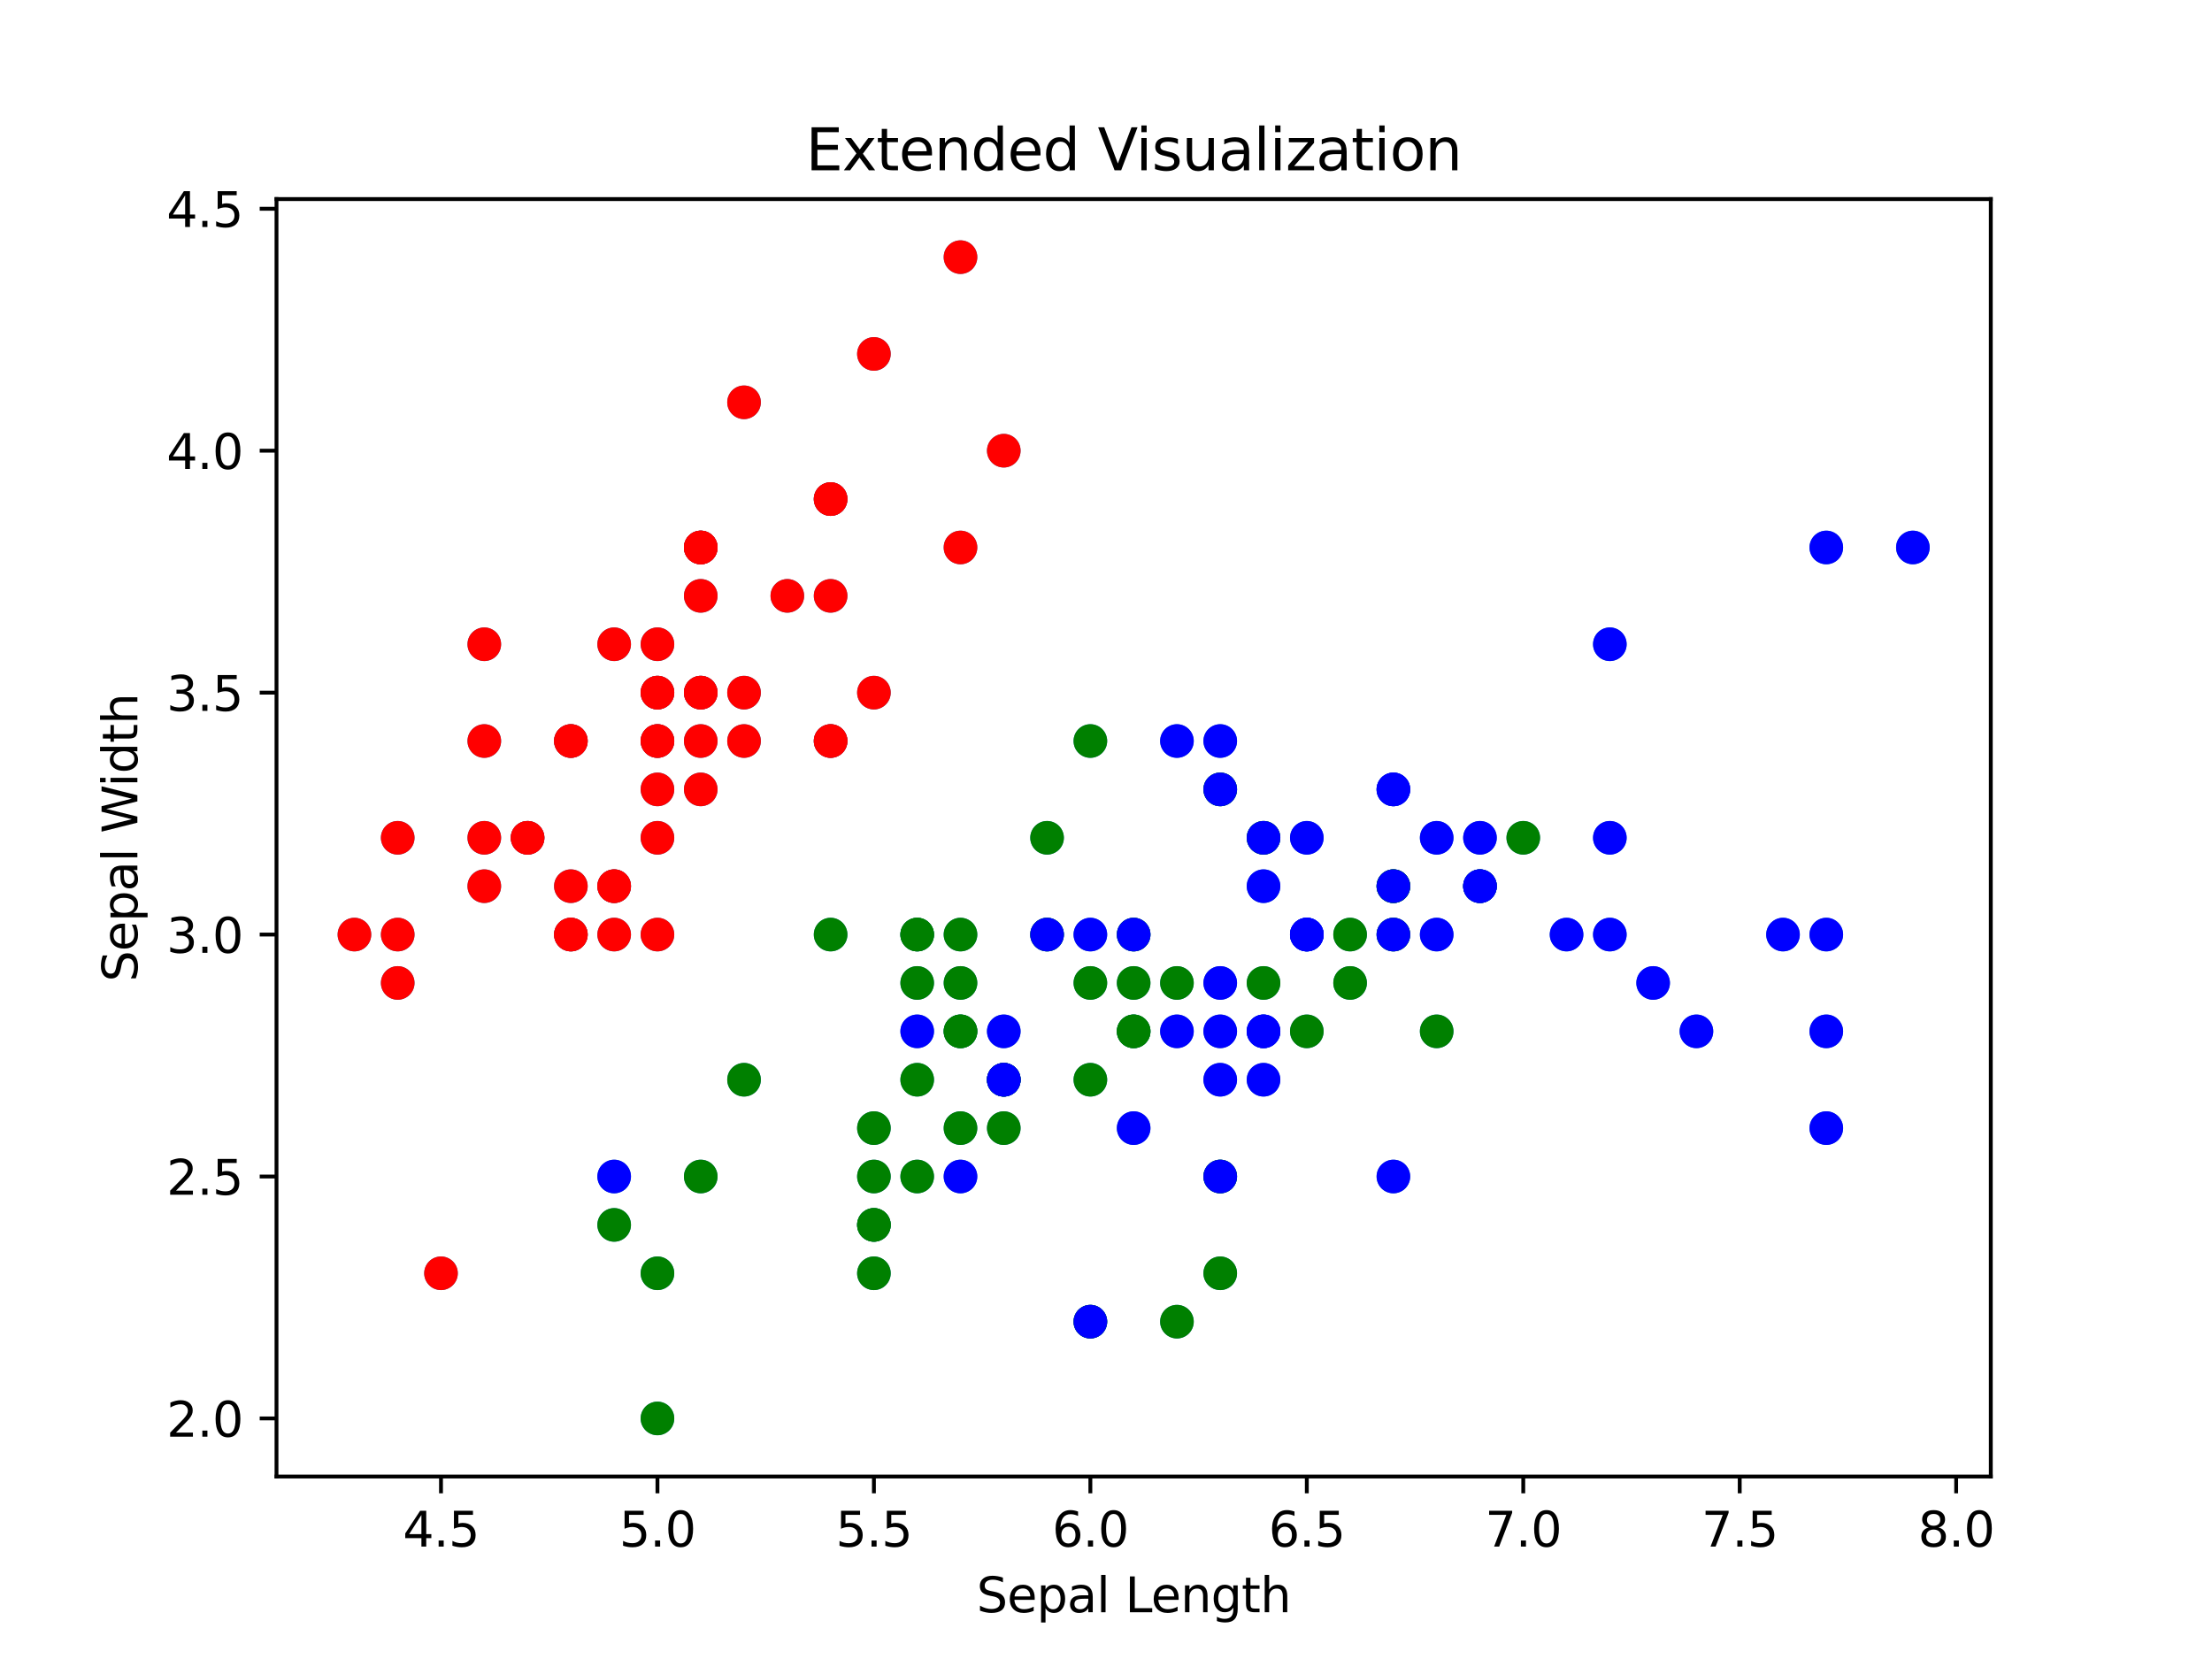 <?xml version="1.0" encoding="utf-8" standalone="no"?>
<!DOCTYPE svg PUBLIC "-//W3C//DTD SVG 1.1//EN"
  "http://www.w3.org/Graphics/SVG/1.1/DTD/svg11.dtd">
<svg xmlns:xlink="http://www.w3.org/1999/xlink" width="460.8pt" height="345.6pt" viewBox="0 0 460.8 345.6" xmlns="http://www.w3.org/2000/svg" version="1.1">
 <defs>
  <style type="text/css">*{stroke-linejoin: round; stroke-linecap: butt}</style>
 </defs>
 <g id="figure_1">
  <g id="patch_1">
   <path d="M 0 345.6 
L 460.8 345.6 
L 460.8 0 
L 0 0 
z
" style="fill: #ffffff"/>
  </g>
  <g id="axes_1">
   <g id="patch_2">
    <path d="M 57.6 307.584 
L 414.72 307.584 
L 414.72 41.472 
L 57.6 41.472 
z
" style="fill: #ffffff"/>
   </g>
   <g id="PathCollection_1">
    <defs>
     <path id="m18ce484e14" d="M 0 3 
C 0.796 3 1.559 2.684 2.121 2.121 
C 2.684 1.559 3 0.796 3 0 
C 3 -0.796 2.684 -1.559 2.121 -2.121 
C 1.559 -2.684 0.796 -3 0 -3 
C -0.796 -3 -1.559 -2.684 -2.121 -2.121 
C -2.684 -1.559 -3 -0.796 -3 0 
C -3 0.796 -2.684 1.559 -2.121 2.121 
C -1.559 2.684 -0.796 3 0 3 
z
" style="stroke: #1f77b4"/>
    </defs>
    <g clip-path="url(#pe2bcae8260)">
     <use xlink:href="#m18ce484e14" x="145.978" y="144.288" style="fill: #1f77b4; stroke: #1f77b4"/>
     <use xlink:href="#m18ce484e14" x="127.942" y="194.688" style="fill: #1f77b4; stroke: #1f77b4"/>
     <use xlink:href="#m18ce484e14" x="109.905" y="174.528" style="fill: #1f77b4; stroke: #1f77b4"/>
     <use xlink:href="#m18ce484e14" x="100.887" y="184.608" style="fill: #1f77b4; stroke: #1f77b4"/>
     <use xlink:href="#m18ce484e14" x="136.96" y="134.208" style="fill: #1f77b4; stroke: #1f77b4"/>
     <use xlink:href="#m18ce484e14" x="173.033" y="103.968" style="fill: #1f77b4; stroke: #1f77b4"/>
     <use xlink:href="#m18ce484e14" x="100.887" y="154.368" style="fill: #1f77b4; stroke: #1f77b4"/>
     <use xlink:href="#m18ce484e14" x="136.96" y="154.368" style="fill: #1f77b4; stroke: #1f77b4"/>
     <use xlink:href="#m18ce484e14" x="82.851" y="204.768" style="fill: #1f77b4; stroke: #1f77b4"/>
     <use xlink:href="#m18ce484e14" x="127.942" y="184.608" style="fill: #1f77b4; stroke: #1f77b4"/>
     <use xlink:href="#m18ce484e14" x="173.033" y="124.128" style="fill: #1f77b4; stroke: #1f77b4"/>
     <use xlink:href="#m18ce484e14" x="118.924" y="154.368" style="fill: #1f77b4; stroke: #1f77b4"/>
     <use xlink:href="#m18ce484e14" x="118.924" y="194.688" style="fill: #1f77b4; stroke: #1f77b4"/>
     <use xlink:href="#m18ce484e14" x="73.833" y="194.688" style="fill: #1f77b4; stroke: #1f77b4"/>
     <use xlink:href="#m18ce484e14" x="209.105" y="93.888" style="fill: #1f77b4; stroke: #1f77b4"/>
     <use xlink:href="#m18ce484e14" x="200.087" y="53.568" style="fill: #1f77b4; stroke: #1f77b4"/>
     <use xlink:href="#m18ce484e14" x="173.033" y="103.968" style="fill: #1f77b4; stroke: #1f77b4"/>
     <use xlink:href="#m18ce484e14" x="145.978" y="144.288" style="fill: #1f77b4; stroke: #1f77b4"/>
     <use xlink:href="#m18ce484e14" x="200.087" y="114.048" style="fill: #1f77b4; stroke: #1f77b4"/>
     <use xlink:href="#m18ce484e14" x="145.978" y="114.048" style="fill: #1f77b4; stroke: #1f77b4"/>
     <use xlink:href="#m18ce484e14" x="173.033" y="154.368" style="fill: #1f77b4; stroke: #1f77b4"/>
     <use xlink:href="#m18ce484e14" x="145.978" y="124.128" style="fill: #1f77b4; stroke: #1f77b4"/>
     <use xlink:href="#m18ce484e14" x="100.887" y="134.208" style="fill: #1f77b4; stroke: #1f77b4"/>
     <use xlink:href="#m18ce484e14" x="145.978" y="164.448" style="fill: #1f77b4; stroke: #1f77b4"/>
     <use xlink:href="#m18ce484e14" x="118.924" y="154.368" style="fill: #1f77b4; stroke: #1f77b4"/>
     <use xlink:href="#m18ce484e14" x="136.96" y="194.688" style="fill: #1f77b4; stroke: #1f77b4"/>
     <use xlink:href="#m18ce484e14" x="136.96" y="154.368" style="fill: #1f77b4; stroke: #1f77b4"/>
     <use xlink:href="#m18ce484e14" x="154.996" y="144.288" style="fill: #1f77b4; stroke: #1f77b4"/>
     <use xlink:href="#m18ce484e14" x="154.996" y="154.368" style="fill: #1f77b4; stroke: #1f77b4"/>
     <use xlink:href="#m18ce484e14" x="109.905" y="174.528" style="fill: #1f77b4; stroke: #1f77b4"/>
     <use xlink:href="#m18ce484e14" x="118.924" y="184.608" style="fill: #1f77b4; stroke: #1f77b4"/>
     <use xlink:href="#m18ce484e14" x="173.033" y="154.368" style="fill: #1f77b4; stroke: #1f77b4"/>
     <use xlink:href="#m18ce484e14" x="154.996" y="83.808" style="fill: #1f77b4; stroke: #1f77b4"/>
     <use xlink:href="#m18ce484e14" x="182.051" y="73.728" style="fill: #1f77b4; stroke: #1f77b4"/>
     <use xlink:href="#m18ce484e14" x="127.942" y="184.608" style="fill: #1f77b4; stroke: #1f77b4"/>
     <use xlink:href="#m18ce484e14" x="136.96" y="174.528" style="fill: #1f77b4; stroke: #1f77b4"/>
     <use xlink:href="#m18ce484e14" x="182.051" y="144.288" style="fill: #1f77b4; stroke: #1f77b4"/>
     <use xlink:href="#m18ce484e14" x="127.942" y="134.208" style="fill: #1f77b4; stroke: #1f77b4"/>
     <use xlink:href="#m18ce484e14" x="82.851" y="194.688" style="fill: #1f77b4; stroke: #1f77b4"/>
     <use xlink:href="#m18ce484e14" x="145.978" y="154.368" style="fill: #1f77b4; stroke: #1f77b4"/>
     <use xlink:href="#m18ce484e14" x="136.96" y="144.288" style="fill: #1f77b4; stroke: #1f77b4"/>
     <use xlink:href="#m18ce484e14" x="91.869" y="265.248" style="fill: #1f77b4; stroke: #1f77b4"/>
     <use xlink:href="#m18ce484e14" x="82.851" y="174.528" style="fill: #1f77b4; stroke: #1f77b4"/>
     <use xlink:href="#m18ce484e14" x="136.96" y="144.288" style="fill: #1f77b4; stroke: #1f77b4"/>
     <use xlink:href="#m18ce484e14" x="145.978" y="114.048" style="fill: #1f77b4; stroke: #1f77b4"/>
     <use xlink:href="#m18ce484e14" x="118.924" y="194.688" style="fill: #1f77b4; stroke: #1f77b4"/>
     <use xlink:href="#m18ce484e14" x="145.978" y="114.048" style="fill: #1f77b4; stroke: #1f77b4"/>
     <use xlink:href="#m18ce484e14" x="100.887" y="174.528" style="fill: #1f77b4; stroke: #1f77b4"/>
     <use xlink:href="#m18ce484e14" x="164.015" y="124.128" style="fill: #1f77b4; stroke: #1f77b4"/>
     <use xlink:href="#m18ce484e14" x="136.96" y="164.448" style="fill: #1f77b4; stroke: #1f77b4"/>
     <use xlink:href="#m18ce484e14" x="317.324" y="174.528" style="fill: #1f77b4; stroke: #1f77b4"/>
     <use xlink:href="#m18ce484e14" x="263.215" y="174.528" style="fill: #1f77b4; stroke: #1f77b4"/>
     <use xlink:href="#m18ce484e14" x="308.305" y="184.608" style="fill: #1f77b4; stroke: #1f77b4"/>
     <use xlink:href="#m18ce484e14" x="182.051" y="265.248" style="fill: #1f77b4; stroke: #1f77b4"/>
     <use xlink:href="#m18ce484e14" x="272.233" y="214.848" style="fill: #1f77b4; stroke: #1f77b4"/>
     <use xlink:href="#m18ce484e14" x="200.087" y="214.848" style="fill: #1f77b4; stroke: #1f77b4"/>
     <use xlink:href="#m18ce484e14" x="254.196" y="164.448" style="fill: #1f77b4; stroke: #1f77b4"/>
     <use xlink:href="#m18ce484e14" x="127.942" y="255.168" style="fill: #1f77b4; stroke: #1f77b4"/>
     <use xlink:href="#m18ce484e14" x="281.251" y="204.768" style="fill: #1f77b4; stroke: #1f77b4"/>
     <use xlink:href="#m18ce484e14" x="154.996" y="224.928" style="fill: #1f77b4; stroke: #1f77b4"/>
     <use xlink:href="#m18ce484e14" x="136.96" y="295.488" style="fill: #1f77b4; stroke: #1f77b4"/>
     <use xlink:href="#m18ce484e14" x="218.124" y="194.688" style="fill: #1f77b4; stroke: #1f77b4"/>
     <use xlink:href="#m18ce484e14" x="227.142" y="275.328" style="fill: #1f77b4; stroke: #1f77b4"/>
     <use xlink:href="#m18ce484e14" x="236.16" y="204.768" style="fill: #1f77b4; stroke: #1f77b4"/>
     <use xlink:href="#m18ce484e14" x="191.069" y="204.768" style="fill: #1f77b4; stroke: #1f77b4"/>
     <use xlink:href="#m18ce484e14" x="290.269" y="184.608" style="fill: #1f77b4; stroke: #1f77b4"/>
     <use xlink:href="#m18ce484e14" x="191.069" y="194.688" style="fill: #1f77b4; stroke: #1f77b4"/>
     <use xlink:href="#m18ce484e14" x="209.105" y="224.928" style="fill: #1f77b4; stroke: #1f77b4"/>
     <use xlink:href="#m18ce484e14" x="245.178" y="275.328" style="fill: #1f77b4; stroke: #1f77b4"/>
     <use xlink:href="#m18ce484e14" x="191.069" y="245.088" style="fill: #1f77b4; stroke: #1f77b4"/>
     <use xlink:href="#m18ce484e14" x="218.124" y="174.528" style="fill: #1f77b4; stroke: #1f77b4"/>
     <use xlink:href="#m18ce484e14" x="236.16" y="214.848" style="fill: #1f77b4; stroke: #1f77b4"/>
     <use xlink:href="#m18ce484e14" x="254.196" y="245.088" style="fill: #1f77b4; stroke: #1f77b4"/>
     <use xlink:href="#m18ce484e14" x="236.16" y="214.848" style="fill: #1f77b4; stroke: #1f77b4"/>
     <use xlink:href="#m18ce484e14" x="263.215" y="204.768" style="fill: #1f77b4; stroke: #1f77b4"/>
     <use xlink:href="#m18ce484e14" x="281.251" y="194.688" style="fill: #1f77b4; stroke: #1f77b4"/>
     <use xlink:href="#m18ce484e14" x="299.287" y="214.848" style="fill: #1f77b4; stroke: #1f77b4"/>
     <use xlink:href="#m18ce484e14" x="290.269" y="194.688" style="fill: #1f77b4; stroke: #1f77b4"/>
     <use xlink:href="#m18ce484e14" x="227.142" y="204.768" style="fill: #1f77b4; stroke: #1f77b4"/>
     <use xlink:href="#m18ce484e14" x="200.087" y="235.008" style="fill: #1f77b4; stroke: #1f77b4"/>
     <use xlink:href="#m18ce484e14" x="182.051" y="255.168" style="fill: #1f77b4; stroke: #1f77b4"/>
     <use xlink:href="#m18ce484e14" x="182.051" y="255.168" style="fill: #1f77b4; stroke: #1f77b4"/>
     <use xlink:href="#m18ce484e14" x="209.105" y="224.928" style="fill: #1f77b4; stroke: #1f77b4"/>
     <use xlink:href="#m18ce484e14" x="227.142" y="224.928" style="fill: #1f77b4; stroke: #1f77b4"/>
     <use xlink:href="#m18ce484e14" x="173.033" y="194.688" style="fill: #1f77b4; stroke: #1f77b4"/>
     <use xlink:href="#m18ce484e14" x="227.142" y="154.368" style="fill: #1f77b4; stroke: #1f77b4"/>
     <use xlink:href="#m18ce484e14" x="290.269" y="184.608" style="fill: #1f77b4; stroke: #1f77b4"/>
     <use xlink:href="#m18ce484e14" x="254.196" y="265.248" style="fill: #1f77b4; stroke: #1f77b4"/>
     <use xlink:href="#m18ce484e14" x="191.069" y="194.688" style="fill: #1f77b4; stroke: #1f77b4"/>
     <use xlink:href="#m18ce484e14" x="182.051" y="245.088" style="fill: #1f77b4; stroke: #1f77b4"/>
     <use xlink:href="#m18ce484e14" x="182.051" y="235.008" style="fill: #1f77b4; stroke: #1f77b4"/>
     <use xlink:href="#m18ce484e14" x="236.16" y="194.688" style="fill: #1f77b4; stroke: #1f77b4"/>
     <use xlink:href="#m18ce484e14" x="209.105" y="235.008" style="fill: #1f77b4; stroke: #1f77b4"/>
     <use xlink:href="#m18ce484e14" x="136.96" y="265.248" style="fill: #1f77b4; stroke: #1f77b4"/>
     <use xlink:href="#m18ce484e14" x="191.069" y="224.928" style="fill: #1f77b4; stroke: #1f77b4"/>
     <use xlink:href="#m18ce484e14" x="200.087" y="194.688" style="fill: #1f77b4; stroke: #1f77b4"/>
     <use xlink:href="#m18ce484e14" x="200.087" y="204.768" style="fill: #1f77b4; stroke: #1f77b4"/>
     <use xlink:href="#m18ce484e14" x="245.178" y="204.768" style="fill: #1f77b4; stroke: #1f77b4"/>
     <use xlink:href="#m18ce484e14" x="145.978" y="245.088" style="fill: #1f77b4; stroke: #1f77b4"/>
     <use xlink:href="#m18ce484e14" x="200.087" y="214.848" style="fill: #1f77b4; stroke: #1f77b4"/>
     <use xlink:href="#m18ce484e14" x="254.196" y="164.448" style="fill: #1f77b4; stroke: #1f77b4"/>
     <use xlink:href="#m18ce484e14" x="209.105" y="224.928" style="fill: #1f77b4; stroke: #1f77b4"/>
     <use xlink:href="#m18ce484e14" x="326.342" y="194.688" style="fill: #1f77b4; stroke: #1f77b4"/>
     <use xlink:href="#m18ce484e14" x="254.196" y="204.768" style="fill: #1f77b4; stroke: #1f77b4"/>
     <use xlink:href="#m18ce484e14" x="272.233" y="194.688" style="fill: #1f77b4; stroke: #1f77b4"/>
     <use xlink:href="#m18ce484e14" x="371.433" y="194.688" style="fill: #1f77b4; stroke: #1f77b4"/>
     <use xlink:href="#m18ce484e14" x="127.942" y="245.088" style="fill: #1f77b4; stroke: #1f77b4"/>
     <use xlink:href="#m18ce484e14" x="344.378" y="204.768" style="fill: #1f77b4; stroke: #1f77b4"/>
     <use xlink:href="#m18ce484e14" x="290.269" y="245.088" style="fill: #1f77b4; stroke: #1f77b4"/>
     <use xlink:href="#m18ce484e14" x="335.36" y="134.208" style="fill: #1f77b4; stroke: #1f77b4"/>
     <use xlink:href="#m18ce484e14" x="272.233" y="174.528" style="fill: #1f77b4; stroke: #1f77b4"/>
     <use xlink:href="#m18ce484e14" x="263.215" y="224.928" style="fill: #1f77b4; stroke: #1f77b4"/>
     <use xlink:href="#m18ce484e14" x="299.287" y="194.688" style="fill: #1f77b4; stroke: #1f77b4"/>
     <use xlink:href="#m18ce484e14" x="200.087" y="245.088" style="fill: #1f77b4; stroke: #1f77b4"/>
     <use xlink:href="#m18ce484e14" x="209.105" y="214.848" style="fill: #1f77b4; stroke: #1f77b4"/>
     <use xlink:href="#m18ce484e14" x="263.215" y="174.528" style="fill: #1f77b4; stroke: #1f77b4"/>
     <use xlink:href="#m18ce484e14" x="272.233" y="194.688" style="fill: #1f77b4; stroke: #1f77b4"/>
     <use xlink:href="#m18ce484e14" x="380.451" y="114.048" style="fill: #1f77b4; stroke: #1f77b4"/>
     <use xlink:href="#m18ce484e14" x="380.451" y="235.008" style="fill: #1f77b4; stroke: #1f77b4"/>
     <use xlink:href="#m18ce484e14" x="227.142" y="275.328" style="fill: #1f77b4; stroke: #1f77b4"/>
     <use xlink:href="#m18ce484e14" x="308.305" y="174.528" style="fill: #1f77b4; stroke: #1f77b4"/>
     <use xlink:href="#m18ce484e14" x="191.069" y="214.848" style="fill: #1f77b4; stroke: #1f77b4"/>
     <use xlink:href="#m18ce484e14" x="380.451" y="214.848" style="fill: #1f77b4; stroke: #1f77b4"/>
     <use xlink:href="#m18ce484e14" x="254.196" y="224.928" style="fill: #1f77b4; stroke: #1f77b4"/>
     <use xlink:href="#m18ce484e14" x="290.269" y="164.448" style="fill: #1f77b4; stroke: #1f77b4"/>
     <use xlink:href="#m18ce484e14" x="335.36" y="174.528" style="fill: #1f77b4; stroke: #1f77b4"/>
     <use xlink:href="#m18ce484e14" x="245.178" y="214.848" style="fill: #1f77b4; stroke: #1f77b4"/>
     <use xlink:href="#m18ce484e14" x="236.16" y="194.688" style="fill: #1f77b4; stroke: #1f77b4"/>
     <use xlink:href="#m18ce484e14" x="263.215" y="214.848" style="fill: #1f77b4; stroke: #1f77b4"/>
     <use xlink:href="#m18ce484e14" x="335.36" y="194.688" style="fill: #1f77b4; stroke: #1f77b4"/>
     <use xlink:href="#m18ce484e14" x="353.396" y="214.848" style="fill: #1f77b4; stroke: #1f77b4"/>
     <use xlink:href="#m18ce484e14" x="398.487" y="114.048" style="fill: #1f77b4; stroke: #1f77b4"/>
     <use xlink:href="#m18ce484e14" x="263.215" y="214.848" style="fill: #1f77b4; stroke: #1f77b4"/>
     <use xlink:href="#m18ce484e14" x="254.196" y="214.848" style="fill: #1f77b4; stroke: #1f77b4"/>
     <use xlink:href="#m18ce484e14" x="236.16" y="235.008" style="fill: #1f77b4; stroke: #1f77b4"/>
     <use xlink:href="#m18ce484e14" x="380.451" y="194.688" style="fill: #1f77b4; stroke: #1f77b4"/>
     <use xlink:href="#m18ce484e14" x="254.196" y="154.368" style="fill: #1f77b4; stroke: #1f77b4"/>
     <use xlink:href="#m18ce484e14" x="263.215" y="184.608" style="fill: #1f77b4; stroke: #1f77b4"/>
     <use xlink:href="#m18ce484e14" x="227.142" y="194.688" style="fill: #1f77b4; stroke: #1f77b4"/>
     <use xlink:href="#m18ce484e14" x="308.305" y="184.608" style="fill: #1f77b4; stroke: #1f77b4"/>
     <use xlink:href="#m18ce484e14" x="290.269" y="184.608" style="fill: #1f77b4; stroke: #1f77b4"/>
     <use xlink:href="#m18ce484e14" x="308.305" y="184.608" style="fill: #1f77b4; stroke: #1f77b4"/>
     <use xlink:href="#m18ce484e14" x="209.105" y="224.928" style="fill: #1f77b4; stroke: #1f77b4"/>
     <use xlink:href="#m18ce484e14" x="299.287" y="174.528" style="fill: #1f77b4; stroke: #1f77b4"/>
     <use xlink:href="#m18ce484e14" x="290.269" y="164.448" style="fill: #1f77b4; stroke: #1f77b4"/>
     <use xlink:href="#m18ce484e14" x="290.269" y="194.688" style="fill: #1f77b4; stroke: #1f77b4"/>
     <use xlink:href="#m18ce484e14" x="254.196" y="245.088" style="fill: #1f77b4; stroke: #1f77b4"/>
     <use xlink:href="#m18ce484e14" x="272.233" y="194.688" style="fill: #1f77b4; stroke: #1f77b4"/>
     <use xlink:href="#m18ce484e14" x="245.178" y="154.368" style="fill: #1f77b4; stroke: #1f77b4"/>
     <use xlink:href="#m18ce484e14" x="218.124" y="194.688" style="fill: #1f77b4; stroke: #1f77b4"/>
    </g>
   </g>
   <g id="PathCollection_2">
    <defs>
     <path id="C0_0_2e281e98b6" d="M 0 3 
C 0.796 3 1.559 2.684 2.121 2.121 
C 2.684 1.559 3 0.796 3 -0 
C 3 -0.796 2.684 -1.559 2.121 -2.121 
C 1.559 -2.684 0.796 -3 0 -3 
C -0.796 -3 -1.559 -2.684 -2.121 -2.121 
C -2.684 -1.559 -3 -0.796 -3 0 
C -3 0.796 -2.684 1.559 -2.121 2.121 
C -1.559 2.684 -0.796 3 0 3 
z
"/>
    </defs>
    <g clip-path="url(#pe2bcae8260)">
     <use xlink:href="#C0_0_2e281e98b6" x="145.978" y="144.288" style="fill: #ff0000; stroke: #ff0000"/>
    </g>
    <g clip-path="url(#pe2bcae8260)">
     <use xlink:href="#C0_0_2e281e98b6" x="127.942" y="194.688" style="fill: #ff0000; stroke: #ff0000"/>
    </g>
    <g clip-path="url(#pe2bcae8260)">
     <use xlink:href="#C0_0_2e281e98b6" x="109.905" y="174.528" style="fill: #ff0000; stroke: #ff0000"/>
    </g>
    <g clip-path="url(#pe2bcae8260)">
     <use xlink:href="#C0_0_2e281e98b6" x="100.887" y="184.608" style="fill: #ff0000; stroke: #ff0000"/>
    </g>
    <g clip-path="url(#pe2bcae8260)">
     <use xlink:href="#C0_0_2e281e98b6" x="136.96" y="134.208" style="fill: #ff0000; stroke: #ff0000"/>
    </g>
    <g clip-path="url(#pe2bcae8260)">
     <use xlink:href="#C0_0_2e281e98b6" x="173.033" y="103.968" style="fill: #ff0000; stroke: #ff0000"/>
    </g>
    <g clip-path="url(#pe2bcae8260)">
     <use xlink:href="#C0_0_2e281e98b6" x="100.887" y="154.368" style="fill: #ff0000; stroke: #ff0000"/>
    </g>
    <g clip-path="url(#pe2bcae8260)">
     <use xlink:href="#C0_0_2e281e98b6" x="136.96" y="154.368" style="fill: #ff0000; stroke: #ff0000"/>
    </g>
    <g clip-path="url(#pe2bcae8260)">
     <use xlink:href="#C0_0_2e281e98b6" x="82.851" y="204.768" style="fill: #ff0000; stroke: #ff0000"/>
    </g>
    <g clip-path="url(#pe2bcae8260)">
     <use xlink:href="#C0_0_2e281e98b6" x="127.942" y="184.608" style="fill: #ff0000; stroke: #ff0000"/>
    </g>
    <g clip-path="url(#pe2bcae8260)">
     <use xlink:href="#C0_0_2e281e98b6" x="173.033" y="124.128" style="fill: #ff0000; stroke: #ff0000"/>
    </g>
    <g clip-path="url(#pe2bcae8260)">
     <use xlink:href="#C0_0_2e281e98b6" x="118.924" y="154.368" style="fill: #ff0000; stroke: #ff0000"/>
    </g>
    <g clip-path="url(#pe2bcae8260)">
     <use xlink:href="#C0_0_2e281e98b6" x="118.924" y="194.688" style="fill: #ff0000; stroke: #ff0000"/>
    </g>
    <g clip-path="url(#pe2bcae8260)">
     <use xlink:href="#C0_0_2e281e98b6" x="73.833" y="194.688" style="fill: #ff0000; stroke: #ff0000"/>
    </g>
    <g clip-path="url(#pe2bcae8260)">
     <use xlink:href="#C0_0_2e281e98b6" x="209.105" y="93.888" style="fill: #ff0000; stroke: #ff0000"/>
    </g>
    <g clip-path="url(#pe2bcae8260)">
     <use xlink:href="#C0_0_2e281e98b6" x="200.087" y="53.568" style="fill: #ff0000; stroke: #ff0000"/>
    </g>
    <g clip-path="url(#pe2bcae8260)">
     <use xlink:href="#C0_0_2e281e98b6" x="173.033" y="103.968" style="fill: #ff0000; stroke: #ff0000"/>
    </g>
    <g clip-path="url(#pe2bcae8260)">
     <use xlink:href="#C0_0_2e281e98b6" x="145.978" y="144.288" style="fill: #ff0000; stroke: #ff0000"/>
    </g>
    <g clip-path="url(#pe2bcae8260)">
     <use xlink:href="#C0_0_2e281e98b6" x="200.087" y="114.048" style="fill: #ff0000; stroke: #ff0000"/>
    </g>
    <g clip-path="url(#pe2bcae8260)">
     <use xlink:href="#C0_0_2e281e98b6" x="145.978" y="114.048" style="fill: #ff0000; stroke: #ff0000"/>
    </g>
    <g clip-path="url(#pe2bcae8260)">
     <use xlink:href="#C0_0_2e281e98b6" x="173.033" y="154.368" style="fill: #ff0000; stroke: #ff0000"/>
    </g>
    <g clip-path="url(#pe2bcae8260)">
     <use xlink:href="#C0_0_2e281e98b6" x="145.978" y="124.128" style="fill: #ff0000; stroke: #ff0000"/>
    </g>
    <g clip-path="url(#pe2bcae8260)">
     <use xlink:href="#C0_0_2e281e98b6" x="100.887" y="134.208" style="fill: #ff0000; stroke: #ff0000"/>
    </g>
    <g clip-path="url(#pe2bcae8260)">
     <use xlink:href="#C0_0_2e281e98b6" x="145.978" y="164.448" style="fill: #ff0000; stroke: #ff0000"/>
    </g>
    <g clip-path="url(#pe2bcae8260)">
     <use xlink:href="#C0_0_2e281e98b6" x="118.924" y="154.368" style="fill: #ff0000; stroke: #ff0000"/>
    </g>
    <g clip-path="url(#pe2bcae8260)">
     <use xlink:href="#C0_0_2e281e98b6" x="136.96" y="194.688" style="fill: #ff0000; stroke: #ff0000"/>
    </g>
    <g clip-path="url(#pe2bcae8260)">
     <use xlink:href="#C0_0_2e281e98b6" x="136.96" y="154.368" style="fill: #ff0000; stroke: #ff0000"/>
    </g>
    <g clip-path="url(#pe2bcae8260)">
     <use xlink:href="#C0_0_2e281e98b6" x="154.996" y="144.288" style="fill: #ff0000; stroke: #ff0000"/>
    </g>
    <g clip-path="url(#pe2bcae8260)">
     <use xlink:href="#C0_0_2e281e98b6" x="154.996" y="154.368" style="fill: #ff0000; stroke: #ff0000"/>
    </g>
    <g clip-path="url(#pe2bcae8260)">
     <use xlink:href="#C0_0_2e281e98b6" x="109.905" y="174.528" style="fill: #ff0000; stroke: #ff0000"/>
    </g>
    <g clip-path="url(#pe2bcae8260)">
     <use xlink:href="#C0_0_2e281e98b6" x="118.924" y="184.608" style="fill: #ff0000; stroke: #ff0000"/>
    </g>
    <g clip-path="url(#pe2bcae8260)">
     <use xlink:href="#C0_0_2e281e98b6" x="173.033" y="154.368" style="fill: #ff0000; stroke: #ff0000"/>
    </g>
    <g clip-path="url(#pe2bcae8260)">
     <use xlink:href="#C0_0_2e281e98b6" x="154.996" y="83.808" style="fill: #ff0000; stroke: #ff0000"/>
    </g>
    <g clip-path="url(#pe2bcae8260)">
     <use xlink:href="#C0_0_2e281e98b6" x="182.051" y="73.728" style="fill: #ff0000; stroke: #ff0000"/>
    </g>
    <g clip-path="url(#pe2bcae8260)">
     <use xlink:href="#C0_0_2e281e98b6" x="127.942" y="184.608" style="fill: #ff0000; stroke: #ff0000"/>
    </g>
    <g clip-path="url(#pe2bcae8260)">
     <use xlink:href="#C0_0_2e281e98b6" x="136.96" y="174.528" style="fill: #ff0000; stroke: #ff0000"/>
    </g>
    <g clip-path="url(#pe2bcae8260)">
     <use xlink:href="#C0_0_2e281e98b6" x="182.051" y="144.288" style="fill: #ff0000; stroke: #ff0000"/>
    </g>
    <g clip-path="url(#pe2bcae8260)">
     <use xlink:href="#C0_0_2e281e98b6" x="127.942" y="134.208" style="fill: #ff0000; stroke: #ff0000"/>
    </g>
    <g clip-path="url(#pe2bcae8260)">
     <use xlink:href="#C0_0_2e281e98b6" x="82.851" y="194.688" style="fill: #ff0000; stroke: #ff0000"/>
    </g>
    <g clip-path="url(#pe2bcae8260)">
     <use xlink:href="#C0_0_2e281e98b6" x="145.978" y="154.368" style="fill: #ff0000; stroke: #ff0000"/>
    </g>
    <g clip-path="url(#pe2bcae8260)">
     <use xlink:href="#C0_0_2e281e98b6" x="136.96" y="144.288" style="fill: #ff0000; stroke: #ff0000"/>
    </g>
    <g clip-path="url(#pe2bcae8260)">
     <use xlink:href="#C0_0_2e281e98b6" x="91.869" y="265.248" style="fill: #ff0000; stroke: #ff0000"/>
    </g>
    <g clip-path="url(#pe2bcae8260)">
     <use xlink:href="#C0_0_2e281e98b6" x="82.851" y="174.528" style="fill: #ff0000; stroke: #ff0000"/>
    </g>
    <g clip-path="url(#pe2bcae8260)">
     <use xlink:href="#C0_0_2e281e98b6" x="136.96" y="144.288" style="fill: #ff0000; stroke: #ff0000"/>
    </g>
    <g clip-path="url(#pe2bcae8260)">
     <use xlink:href="#C0_0_2e281e98b6" x="145.978" y="114.048" style="fill: #ff0000; stroke: #ff0000"/>
    </g>
    <g clip-path="url(#pe2bcae8260)">
     <use xlink:href="#C0_0_2e281e98b6" x="118.924" y="194.688" style="fill: #ff0000; stroke: #ff0000"/>
    </g>
    <g clip-path="url(#pe2bcae8260)">
     <use xlink:href="#C0_0_2e281e98b6" x="145.978" y="114.048" style="fill: #ff0000; stroke: #ff0000"/>
    </g>
    <g clip-path="url(#pe2bcae8260)">
     <use xlink:href="#C0_0_2e281e98b6" x="100.887" y="174.528" style="fill: #ff0000; stroke: #ff0000"/>
    </g>
    <g clip-path="url(#pe2bcae8260)">
     <use xlink:href="#C0_0_2e281e98b6" x="164.015" y="124.128" style="fill: #ff0000; stroke: #ff0000"/>
    </g>
    <g clip-path="url(#pe2bcae8260)">
     <use xlink:href="#C0_0_2e281e98b6" x="136.96" y="164.448" style="fill: #ff0000; stroke: #ff0000"/>
    </g>
    <g clip-path="url(#pe2bcae8260)">
     <use xlink:href="#C0_0_2e281e98b6" x="317.324" y="174.528" style="fill: #008000; stroke: #008000"/>
    </g>
    <g clip-path="url(#pe2bcae8260)">
     <use xlink:href="#C0_0_2e281e98b6" x="263.215" y="174.528" style="fill: #008000; stroke: #008000"/>
    </g>
    <g clip-path="url(#pe2bcae8260)">
     <use xlink:href="#C0_0_2e281e98b6" x="308.305" y="184.608" style="fill: #008000; stroke: #008000"/>
    </g>
    <g clip-path="url(#pe2bcae8260)">
     <use xlink:href="#C0_0_2e281e98b6" x="182.051" y="265.248" style="fill: #008000; stroke: #008000"/>
    </g>
    <g clip-path="url(#pe2bcae8260)">
     <use xlink:href="#C0_0_2e281e98b6" x="272.233" y="214.848" style="fill: #008000; stroke: #008000"/>
    </g>
    <g clip-path="url(#pe2bcae8260)">
     <use xlink:href="#C0_0_2e281e98b6" x="200.087" y="214.848" style="fill: #008000; stroke: #008000"/>
    </g>
    <g clip-path="url(#pe2bcae8260)">
     <use xlink:href="#C0_0_2e281e98b6" x="254.196" y="164.448" style="fill: #008000; stroke: #008000"/>
    </g>
    <g clip-path="url(#pe2bcae8260)">
     <use xlink:href="#C0_0_2e281e98b6" x="127.942" y="255.168" style="fill: #008000; stroke: #008000"/>
    </g>
    <g clip-path="url(#pe2bcae8260)">
     <use xlink:href="#C0_0_2e281e98b6" x="281.251" y="204.768" style="fill: #008000; stroke: #008000"/>
    </g>
    <g clip-path="url(#pe2bcae8260)">
     <use xlink:href="#C0_0_2e281e98b6" x="154.996" y="224.928" style="fill: #008000; stroke: #008000"/>
    </g>
    <g clip-path="url(#pe2bcae8260)">
     <use xlink:href="#C0_0_2e281e98b6" x="136.96" y="295.488" style="fill: #008000; stroke: #008000"/>
    </g>
    <g clip-path="url(#pe2bcae8260)">
     <use xlink:href="#C0_0_2e281e98b6" x="218.124" y="194.688" style="fill: #008000; stroke: #008000"/>
    </g>
    <g clip-path="url(#pe2bcae8260)">
     <use xlink:href="#C0_0_2e281e98b6" x="227.142" y="275.328" style="fill: #008000; stroke: #008000"/>
    </g>
    <g clip-path="url(#pe2bcae8260)">
     <use xlink:href="#C0_0_2e281e98b6" x="236.16" y="204.768" style="fill: #008000; stroke: #008000"/>
    </g>
    <g clip-path="url(#pe2bcae8260)">
     <use xlink:href="#C0_0_2e281e98b6" x="191.069" y="204.768" style="fill: #008000; stroke: #008000"/>
    </g>
    <g clip-path="url(#pe2bcae8260)">
     <use xlink:href="#C0_0_2e281e98b6" x="290.269" y="184.608" style="fill: #008000; stroke: #008000"/>
    </g>
    <g clip-path="url(#pe2bcae8260)">
     <use xlink:href="#C0_0_2e281e98b6" x="191.069" y="194.688" style="fill: #008000; stroke: #008000"/>
    </g>
    <g clip-path="url(#pe2bcae8260)">
     <use xlink:href="#C0_0_2e281e98b6" x="209.105" y="224.928" style="fill: #008000; stroke: #008000"/>
    </g>
    <g clip-path="url(#pe2bcae8260)">
     <use xlink:href="#C0_0_2e281e98b6" x="245.178" y="275.328" style="fill: #008000; stroke: #008000"/>
    </g>
    <g clip-path="url(#pe2bcae8260)">
     <use xlink:href="#C0_0_2e281e98b6" x="191.069" y="245.088" style="fill: #008000; stroke: #008000"/>
    </g>
    <g clip-path="url(#pe2bcae8260)">
     <use xlink:href="#C0_0_2e281e98b6" x="218.124" y="174.528" style="fill: #008000; stroke: #008000"/>
    </g>
    <g clip-path="url(#pe2bcae8260)">
     <use xlink:href="#C0_0_2e281e98b6" x="236.16" y="214.848" style="fill: #008000; stroke: #008000"/>
    </g>
    <g clip-path="url(#pe2bcae8260)">
     <use xlink:href="#C0_0_2e281e98b6" x="254.196" y="245.088" style="fill: #008000; stroke: #008000"/>
    </g>
    <g clip-path="url(#pe2bcae8260)">
     <use xlink:href="#C0_0_2e281e98b6" x="236.16" y="214.848" style="fill: #008000; stroke: #008000"/>
    </g>
    <g clip-path="url(#pe2bcae8260)">
     <use xlink:href="#C0_0_2e281e98b6" x="263.215" y="204.768" style="fill: #008000; stroke: #008000"/>
    </g>
    <g clip-path="url(#pe2bcae8260)">
     <use xlink:href="#C0_0_2e281e98b6" x="281.251" y="194.688" style="fill: #008000; stroke: #008000"/>
    </g>
    <g clip-path="url(#pe2bcae8260)">
     <use xlink:href="#C0_0_2e281e98b6" x="299.287" y="214.848" style="fill: #008000; stroke: #008000"/>
    </g>
    <g clip-path="url(#pe2bcae8260)">
     <use xlink:href="#C0_0_2e281e98b6" x="290.269" y="194.688" style="fill: #008000; stroke: #008000"/>
    </g>
    <g clip-path="url(#pe2bcae8260)">
     <use xlink:href="#C0_0_2e281e98b6" x="227.142" y="204.768" style="fill: #008000; stroke: #008000"/>
    </g>
    <g clip-path="url(#pe2bcae8260)">
     <use xlink:href="#C0_0_2e281e98b6" x="200.087" y="235.008" style="fill: #008000; stroke: #008000"/>
    </g>
    <g clip-path="url(#pe2bcae8260)">
     <use xlink:href="#C0_0_2e281e98b6" x="182.051" y="255.168" style="fill: #008000; stroke: #008000"/>
    </g>
    <g clip-path="url(#pe2bcae8260)">
     <use xlink:href="#C0_0_2e281e98b6" x="182.051" y="255.168" style="fill: #008000; stroke: #008000"/>
    </g>
    <g clip-path="url(#pe2bcae8260)">
     <use xlink:href="#C0_0_2e281e98b6" x="209.105" y="224.928" style="fill: #008000; stroke: #008000"/>
    </g>
    <g clip-path="url(#pe2bcae8260)">
     <use xlink:href="#C0_0_2e281e98b6" x="227.142" y="224.928" style="fill: #008000; stroke: #008000"/>
    </g>
    <g clip-path="url(#pe2bcae8260)">
     <use xlink:href="#C0_0_2e281e98b6" x="173.033" y="194.688" style="fill: #008000; stroke: #008000"/>
    </g>
    <g clip-path="url(#pe2bcae8260)">
     <use xlink:href="#C0_0_2e281e98b6" x="227.142" y="154.368" style="fill: #008000; stroke: #008000"/>
    </g>
    <g clip-path="url(#pe2bcae8260)">
     <use xlink:href="#C0_0_2e281e98b6" x="290.269" y="184.608" style="fill: #008000; stroke: #008000"/>
    </g>
    <g clip-path="url(#pe2bcae8260)">
     <use xlink:href="#C0_0_2e281e98b6" x="254.196" y="265.248" style="fill: #008000; stroke: #008000"/>
    </g>
    <g clip-path="url(#pe2bcae8260)">
     <use xlink:href="#C0_0_2e281e98b6" x="191.069" y="194.688" style="fill: #008000; stroke: #008000"/>
    </g>
    <g clip-path="url(#pe2bcae8260)">
     <use xlink:href="#C0_0_2e281e98b6" x="182.051" y="245.088" style="fill: #008000; stroke: #008000"/>
    </g>
    <g clip-path="url(#pe2bcae8260)">
     <use xlink:href="#C0_0_2e281e98b6" x="182.051" y="235.008" style="fill: #008000; stroke: #008000"/>
    </g>
    <g clip-path="url(#pe2bcae8260)">
     <use xlink:href="#C0_0_2e281e98b6" x="236.16" y="194.688" style="fill: #008000; stroke: #008000"/>
    </g>
    <g clip-path="url(#pe2bcae8260)">
     <use xlink:href="#C0_0_2e281e98b6" x="209.105" y="235.008" style="fill: #008000; stroke: #008000"/>
    </g>
    <g clip-path="url(#pe2bcae8260)">
     <use xlink:href="#C0_0_2e281e98b6" x="136.96" y="265.248" style="fill: #008000; stroke: #008000"/>
    </g>
    <g clip-path="url(#pe2bcae8260)">
     <use xlink:href="#C0_0_2e281e98b6" x="191.069" y="224.928" style="fill: #008000; stroke: #008000"/>
    </g>
    <g clip-path="url(#pe2bcae8260)">
     <use xlink:href="#C0_0_2e281e98b6" x="200.087" y="194.688" style="fill: #008000; stroke: #008000"/>
    </g>
    <g clip-path="url(#pe2bcae8260)">
     <use xlink:href="#C0_0_2e281e98b6" x="200.087" y="204.768" style="fill: #008000; stroke: #008000"/>
    </g>
    <g clip-path="url(#pe2bcae8260)">
     <use xlink:href="#C0_0_2e281e98b6" x="245.178" y="204.768" style="fill: #008000; stroke: #008000"/>
    </g>
    <g clip-path="url(#pe2bcae8260)">
     <use xlink:href="#C0_0_2e281e98b6" x="145.978" y="245.088" style="fill: #008000; stroke: #008000"/>
    </g>
    <g clip-path="url(#pe2bcae8260)">
     <use xlink:href="#C0_0_2e281e98b6" x="200.087" y="214.848" style="fill: #008000; stroke: #008000"/>
    </g>
    <g clip-path="url(#pe2bcae8260)">
     <use xlink:href="#C0_0_2e281e98b6" x="254.196" y="164.448" style="fill: #0000ff; stroke: #0000ff"/>
    </g>
    <g clip-path="url(#pe2bcae8260)">
     <use xlink:href="#C0_0_2e281e98b6" x="209.105" y="224.928" style="fill: #0000ff; stroke: #0000ff"/>
    </g>
    <g clip-path="url(#pe2bcae8260)">
     <use xlink:href="#C0_0_2e281e98b6" x="326.342" y="194.688" style="fill: #0000ff; stroke: #0000ff"/>
    </g>
    <g clip-path="url(#pe2bcae8260)">
     <use xlink:href="#C0_0_2e281e98b6" x="254.196" y="204.768" style="fill: #0000ff; stroke: #0000ff"/>
    </g>
    <g clip-path="url(#pe2bcae8260)">
     <use xlink:href="#C0_0_2e281e98b6" x="272.233" y="194.688" style="fill: #0000ff; stroke: #0000ff"/>
    </g>
    <g clip-path="url(#pe2bcae8260)">
     <use xlink:href="#C0_0_2e281e98b6" x="371.433" y="194.688" style="fill: #0000ff; stroke: #0000ff"/>
    </g>
    <g clip-path="url(#pe2bcae8260)">
     <use xlink:href="#C0_0_2e281e98b6" x="127.942" y="245.088" style="fill: #0000ff; stroke: #0000ff"/>
    </g>
    <g clip-path="url(#pe2bcae8260)">
     <use xlink:href="#C0_0_2e281e98b6" x="344.378" y="204.768" style="fill: #0000ff; stroke: #0000ff"/>
    </g>
    <g clip-path="url(#pe2bcae8260)">
     <use xlink:href="#C0_0_2e281e98b6" x="290.269" y="245.088" style="fill: #0000ff; stroke: #0000ff"/>
    </g>
    <g clip-path="url(#pe2bcae8260)">
     <use xlink:href="#C0_0_2e281e98b6" x="335.36" y="134.208" style="fill: #0000ff; stroke: #0000ff"/>
    </g>
    <g clip-path="url(#pe2bcae8260)">
     <use xlink:href="#C0_0_2e281e98b6" x="272.233" y="174.528" style="fill: #0000ff; stroke: #0000ff"/>
    </g>
    <g clip-path="url(#pe2bcae8260)">
     <use xlink:href="#C0_0_2e281e98b6" x="263.215" y="224.928" style="fill: #0000ff; stroke: #0000ff"/>
    </g>
    <g clip-path="url(#pe2bcae8260)">
     <use xlink:href="#C0_0_2e281e98b6" x="299.287" y="194.688" style="fill: #0000ff; stroke: #0000ff"/>
    </g>
    <g clip-path="url(#pe2bcae8260)">
     <use xlink:href="#C0_0_2e281e98b6" x="200.087" y="245.088" style="fill: #0000ff; stroke: #0000ff"/>
    </g>
    <g clip-path="url(#pe2bcae8260)">
     <use xlink:href="#C0_0_2e281e98b6" x="209.105" y="214.848" style="fill: #0000ff; stroke: #0000ff"/>
    </g>
    <g clip-path="url(#pe2bcae8260)">
     <use xlink:href="#C0_0_2e281e98b6" x="263.215" y="174.528" style="fill: #0000ff; stroke: #0000ff"/>
    </g>
    <g clip-path="url(#pe2bcae8260)">
     <use xlink:href="#C0_0_2e281e98b6" x="272.233" y="194.688" style="fill: #0000ff; stroke: #0000ff"/>
    </g>
    <g clip-path="url(#pe2bcae8260)">
     <use xlink:href="#C0_0_2e281e98b6" x="380.451" y="114.048" style="fill: #0000ff; stroke: #0000ff"/>
    </g>
    <g clip-path="url(#pe2bcae8260)">
     <use xlink:href="#C0_0_2e281e98b6" x="380.451" y="235.008" style="fill: #0000ff; stroke: #0000ff"/>
    </g>
    <g clip-path="url(#pe2bcae8260)">
     <use xlink:href="#C0_0_2e281e98b6" x="227.142" y="275.328" style="fill: #0000ff; stroke: #0000ff"/>
    </g>
    <g clip-path="url(#pe2bcae8260)">
     <use xlink:href="#C0_0_2e281e98b6" x="308.305" y="174.528" style="fill: #0000ff; stroke: #0000ff"/>
    </g>
    <g clip-path="url(#pe2bcae8260)">
     <use xlink:href="#C0_0_2e281e98b6" x="191.069" y="214.848" style="fill: #0000ff; stroke: #0000ff"/>
    </g>
    <g clip-path="url(#pe2bcae8260)">
     <use xlink:href="#C0_0_2e281e98b6" x="380.451" y="214.848" style="fill: #0000ff; stroke: #0000ff"/>
    </g>
    <g clip-path="url(#pe2bcae8260)">
     <use xlink:href="#C0_0_2e281e98b6" x="254.196" y="224.928" style="fill: #0000ff; stroke: #0000ff"/>
    </g>
    <g clip-path="url(#pe2bcae8260)">
     <use xlink:href="#C0_0_2e281e98b6" x="290.269" y="164.448" style="fill: #0000ff; stroke: #0000ff"/>
    </g>
    <g clip-path="url(#pe2bcae8260)">
     <use xlink:href="#C0_0_2e281e98b6" x="335.36" y="174.528" style="fill: #0000ff; stroke: #0000ff"/>
    </g>
    <g clip-path="url(#pe2bcae8260)">
     <use xlink:href="#C0_0_2e281e98b6" x="245.178" y="214.848" style="fill: #0000ff; stroke: #0000ff"/>
    </g>
    <g clip-path="url(#pe2bcae8260)">
     <use xlink:href="#C0_0_2e281e98b6" x="236.16" y="194.688" style="fill: #0000ff; stroke: #0000ff"/>
    </g>
    <g clip-path="url(#pe2bcae8260)">
     <use xlink:href="#C0_0_2e281e98b6" x="263.215" y="214.848" style="fill: #0000ff; stroke: #0000ff"/>
    </g>
    <g clip-path="url(#pe2bcae8260)">
     <use xlink:href="#C0_0_2e281e98b6" x="335.36" y="194.688" style="fill: #0000ff; stroke: #0000ff"/>
    </g>
    <g clip-path="url(#pe2bcae8260)">
     <use xlink:href="#C0_0_2e281e98b6" x="353.396" y="214.848" style="fill: #0000ff; stroke: #0000ff"/>
    </g>
    <g clip-path="url(#pe2bcae8260)">
     <use xlink:href="#C0_0_2e281e98b6" x="398.487" y="114.048" style="fill: #0000ff; stroke: #0000ff"/>
    </g>
    <g clip-path="url(#pe2bcae8260)">
     <use xlink:href="#C0_0_2e281e98b6" x="263.215" y="214.848" style="fill: #0000ff; stroke: #0000ff"/>
    </g>
    <g clip-path="url(#pe2bcae8260)">
     <use xlink:href="#C0_0_2e281e98b6" x="254.196" y="214.848" style="fill: #0000ff; stroke: #0000ff"/>
    </g>
    <g clip-path="url(#pe2bcae8260)">
     <use xlink:href="#C0_0_2e281e98b6" x="236.16" y="235.008" style="fill: #0000ff; stroke: #0000ff"/>
    </g>
    <g clip-path="url(#pe2bcae8260)">
     <use xlink:href="#C0_0_2e281e98b6" x="380.451" y="194.688" style="fill: #0000ff; stroke: #0000ff"/>
    </g>
    <g clip-path="url(#pe2bcae8260)">
     <use xlink:href="#C0_0_2e281e98b6" x="254.196" y="154.368" style="fill: #0000ff; stroke: #0000ff"/>
    </g>
    <g clip-path="url(#pe2bcae8260)">
     <use xlink:href="#C0_0_2e281e98b6" x="263.215" y="184.608" style="fill: #0000ff; stroke: #0000ff"/>
    </g>
    <g clip-path="url(#pe2bcae8260)">
     <use xlink:href="#C0_0_2e281e98b6" x="227.142" y="194.688" style="fill: #0000ff; stroke: #0000ff"/>
    </g>
    <g clip-path="url(#pe2bcae8260)">
     <use xlink:href="#C0_0_2e281e98b6" x="308.305" y="184.608" style="fill: #0000ff; stroke: #0000ff"/>
    </g>
    <g clip-path="url(#pe2bcae8260)">
     <use xlink:href="#C0_0_2e281e98b6" x="290.269" y="184.608" style="fill: #0000ff; stroke: #0000ff"/>
    </g>
    <g clip-path="url(#pe2bcae8260)">
     <use xlink:href="#C0_0_2e281e98b6" x="308.305" y="184.608" style="fill: #0000ff; stroke: #0000ff"/>
    </g>
    <g clip-path="url(#pe2bcae8260)">
     <use xlink:href="#C0_0_2e281e98b6" x="209.105" y="224.928" style="fill: #0000ff; stroke: #0000ff"/>
    </g>
    <g clip-path="url(#pe2bcae8260)">
     <use xlink:href="#C0_0_2e281e98b6" x="299.287" y="174.528" style="fill: #0000ff; stroke: #0000ff"/>
    </g>
    <g clip-path="url(#pe2bcae8260)">
     <use xlink:href="#C0_0_2e281e98b6" x="290.269" y="164.448" style="fill: #0000ff; stroke: #0000ff"/>
    </g>
    <g clip-path="url(#pe2bcae8260)">
     <use xlink:href="#C0_0_2e281e98b6" x="290.269" y="194.688" style="fill: #0000ff; stroke: #0000ff"/>
    </g>
    <g clip-path="url(#pe2bcae8260)">
     <use xlink:href="#C0_0_2e281e98b6" x="254.196" y="245.088" style="fill: #0000ff; stroke: #0000ff"/>
    </g>
    <g clip-path="url(#pe2bcae8260)">
     <use xlink:href="#C0_0_2e281e98b6" x="272.233" y="194.688" style="fill: #0000ff; stroke: #0000ff"/>
    </g>
    <g clip-path="url(#pe2bcae8260)">
     <use xlink:href="#C0_0_2e281e98b6" x="245.178" y="154.368" style="fill: #0000ff; stroke: #0000ff"/>
    </g>
    <g clip-path="url(#pe2bcae8260)">
     <use xlink:href="#C0_0_2e281e98b6" x="218.124" y="194.688" style="fill: #0000ff; stroke: #0000ff"/>
    </g>
   </g>
   <g id="matplotlib.axis_1">
    <g id="xtick_1">
     <g id="line2d_1">
      <defs>
       <path id="m6a0bf4083e" d="M 0 0 
L 0 3.5 
" style="stroke: #000000; stroke-width: 0.8"/>
      </defs>
      <g>
       <use xlink:href="#m6a0bf4083e" x="91.869" y="307.584" style="stroke: #000000; stroke-width: 0.8"/>
      </g>
     </g>
     <g id="text_1">
      <!-- 4.5 -->
      <g transform="translate(83.918 322.182) scale(0.1 -0.1)">
       <defs>
        <path id="DejaVuSans-34" d="M 2419 4116 
L 825 1625 
L 2419 1625 
L 2419 4116 
z
M 2253 4666 
L 3047 4666 
L 3047 1625 
L 3713 1625 
L 3713 1100 
L 3047 1100 
L 3047 0 
L 2419 0 
L 2419 1100 
L 313 1100 
L 313 1709 
L 2253 4666 
z
" transform="scale(0.016)"/>
        <path id="DejaVuSans-2e" d="M 684 794 
L 1344 794 
L 1344 0 
L 684 0 
L 684 794 
z
" transform="scale(0.016)"/>
        <path id="DejaVuSans-35" d="M 691 4666 
L 3169 4666 
L 3169 4134 
L 1269 4134 
L 1269 2991 
Q 1406 3038 1543 3061 
Q 1681 3084 1819 3084 
Q 2600 3084 3056 2656 
Q 3513 2228 3513 1497 
Q 3513 744 3044 326 
Q 2575 -91 1722 -91 
Q 1428 -91 1123 -41 
Q 819 9 494 109 
L 494 744 
Q 775 591 1075 516 
Q 1375 441 1709 441 
Q 2250 441 2565 725 
Q 2881 1009 2881 1497 
Q 2881 1984 2565 2268 
Q 2250 2553 1709 2553 
Q 1456 2553 1204 2497 
Q 953 2441 691 2322 
L 691 4666 
z
" transform="scale(0.016)"/>
       </defs>
       <use xlink:href="#DejaVuSans-34"/>
       <use xlink:href="#DejaVuSans-2e" x="63.623"/>
       <use xlink:href="#DejaVuSans-35" x="95.41"/>
      </g>
     </g>
    </g>
    <g id="xtick_2">
     <g id="line2d_2">
      <g>
       <use xlink:href="#m6a0bf4083e" x="136.96" y="307.584" style="stroke: #000000; stroke-width: 0.8"/>
      </g>
     </g>
     <g id="text_2">
      <!-- 5.0 -->
      <g transform="translate(129.008 322.182) scale(0.1 -0.1)">
       <defs>
        <path id="DejaVuSans-30" d="M 2034 4250 
Q 1547 4250 1301 3770 
Q 1056 3291 1056 2328 
Q 1056 1369 1301 889 
Q 1547 409 2034 409 
Q 2525 409 2770 889 
Q 3016 1369 3016 2328 
Q 3016 3291 2770 3770 
Q 2525 4250 2034 4250 
z
M 2034 4750 
Q 2819 4750 3233 4129 
Q 3647 3509 3647 2328 
Q 3647 1150 3233 529 
Q 2819 -91 2034 -91 
Q 1250 -91 836 529 
Q 422 1150 422 2328 
Q 422 3509 836 4129 
Q 1250 4750 2034 4750 
z
" transform="scale(0.016)"/>
       </defs>
       <use xlink:href="#DejaVuSans-35"/>
       <use xlink:href="#DejaVuSans-2e" x="63.623"/>
       <use xlink:href="#DejaVuSans-30" x="95.41"/>
      </g>
     </g>
    </g>
    <g id="xtick_3">
     <g id="line2d_3">
      <g>
       <use xlink:href="#m6a0bf4083e" x="182.051" y="307.584" style="stroke: #000000; stroke-width: 0.8"/>
      </g>
     </g>
     <g id="text_3">
      <!-- 5.5 -->
      <g transform="translate(174.099 322.182) scale(0.1 -0.1)">
       <use xlink:href="#DejaVuSans-35"/>
       <use xlink:href="#DejaVuSans-2e" x="63.623"/>
       <use xlink:href="#DejaVuSans-35" x="95.41"/>
      </g>
     </g>
    </g>
    <g id="xtick_4">
     <g id="line2d_4">
      <g>
       <use xlink:href="#m6a0bf4083e" x="227.142" y="307.584" style="stroke: #000000; stroke-width: 0.8"/>
      </g>
     </g>
     <g id="text_4">
      <!-- 6.0 -->
      <g transform="translate(219.19 322.182) scale(0.1 -0.1)">
       <defs>
        <path id="DejaVuSans-36" d="M 2113 2584 
Q 1688 2584 1439 2293 
Q 1191 2003 1191 1497 
Q 1191 994 1439 701 
Q 1688 409 2113 409 
Q 2538 409 2786 701 
Q 3034 994 3034 1497 
Q 3034 2003 2786 2293 
Q 2538 2584 2113 2584 
z
M 3366 4563 
L 3366 3988 
Q 3128 4100 2886 4159 
Q 2644 4219 2406 4219 
Q 1781 4219 1451 3797 
Q 1122 3375 1075 2522 
Q 1259 2794 1537 2939 
Q 1816 3084 2150 3084 
Q 2853 3084 3261 2657 
Q 3669 2231 3669 1497 
Q 3669 778 3244 343 
Q 2819 -91 2113 -91 
Q 1303 -91 875 529 
Q 447 1150 447 2328 
Q 447 3434 972 4092 
Q 1497 4750 2381 4750 
Q 2619 4750 2861 4703 
Q 3103 4656 3366 4563 
z
" transform="scale(0.016)"/>
       </defs>
       <use xlink:href="#DejaVuSans-36"/>
       <use xlink:href="#DejaVuSans-2e" x="63.623"/>
       <use xlink:href="#DejaVuSans-30" x="95.41"/>
      </g>
     </g>
    </g>
    <g id="xtick_5">
     <g id="line2d_5">
      <g>
       <use xlink:href="#m6a0bf4083e" x="272.233" y="307.584" style="stroke: #000000; stroke-width: 0.8"/>
      </g>
     </g>
     <g id="text_5">
      <!-- 6.5 -->
      <g transform="translate(264.281 322.182) scale(0.1 -0.1)">
       <use xlink:href="#DejaVuSans-36"/>
       <use xlink:href="#DejaVuSans-2e" x="63.623"/>
       <use xlink:href="#DejaVuSans-35" x="95.41"/>
      </g>
     </g>
    </g>
    <g id="xtick_6">
     <g id="line2d_6">
      <g>
       <use xlink:href="#m6a0bf4083e" x="317.324" y="307.584" style="stroke: #000000; stroke-width: 0.8"/>
      </g>
     </g>
     <g id="text_6">
      <!-- 7.0 -->
      <g transform="translate(309.372 322.182) scale(0.1 -0.1)">
       <defs>
        <path id="DejaVuSans-37" d="M 525 4666 
L 3525 4666 
L 3525 4397 
L 1831 0 
L 1172 0 
L 2766 4134 
L 525 4134 
L 525 4666 
z
" transform="scale(0.016)"/>
       </defs>
       <use xlink:href="#DejaVuSans-37"/>
       <use xlink:href="#DejaVuSans-2e" x="63.623"/>
       <use xlink:href="#DejaVuSans-30" x="95.41"/>
      </g>
     </g>
    </g>
    <g id="xtick_7">
     <g id="line2d_7">
      <g>
       <use xlink:href="#m6a0bf4083e" x="362.415" y="307.584" style="stroke: #000000; stroke-width: 0.8"/>
      </g>
     </g>
     <g id="text_7">
      <!-- 7.5 -->
      <g transform="translate(354.463 322.182) scale(0.1 -0.1)">
       <use xlink:href="#DejaVuSans-37"/>
       <use xlink:href="#DejaVuSans-2e" x="63.623"/>
       <use xlink:href="#DejaVuSans-35" x="95.41"/>
      </g>
     </g>
    </g>
    <g id="xtick_8">
     <g id="line2d_8">
      <g>
       <use xlink:href="#m6a0bf4083e" x="407.505" y="307.584" style="stroke: #000000; stroke-width: 0.8"/>
      </g>
     </g>
     <g id="text_8">
      <!-- 8.0 -->
      <g transform="translate(399.554 322.182) scale(0.1 -0.1)">
       <defs>
        <path id="DejaVuSans-38" d="M 2034 2216 
Q 1584 2216 1326 1975 
Q 1069 1734 1069 1313 
Q 1069 891 1326 650 
Q 1584 409 2034 409 
Q 2484 409 2743 651 
Q 3003 894 3003 1313 
Q 3003 1734 2745 1975 
Q 2488 2216 2034 2216 
z
M 1403 2484 
Q 997 2584 770 2862 
Q 544 3141 544 3541 
Q 544 4100 942 4425 
Q 1341 4750 2034 4750 
Q 2731 4750 3128 4425 
Q 3525 4100 3525 3541 
Q 3525 3141 3298 2862 
Q 3072 2584 2669 2484 
Q 3125 2378 3379 2068 
Q 3634 1759 3634 1313 
Q 3634 634 3220 271 
Q 2806 -91 2034 -91 
Q 1263 -91 848 271 
Q 434 634 434 1313 
Q 434 1759 690 2068 
Q 947 2378 1403 2484 
z
M 1172 3481 
Q 1172 3119 1398 2916 
Q 1625 2713 2034 2713 
Q 2441 2713 2670 2916 
Q 2900 3119 2900 3481 
Q 2900 3844 2670 4047 
Q 2441 4250 2034 4250 
Q 1625 4250 1398 4047 
Q 1172 3844 1172 3481 
z
" transform="scale(0.016)"/>
       </defs>
       <use xlink:href="#DejaVuSans-38"/>
       <use xlink:href="#DejaVuSans-2e" x="63.623"/>
       <use xlink:href="#DejaVuSans-30" x="95.41"/>
      </g>
     </g>
    </g>
    <g id="text_9">
     <!-- Sepal Length -->
     <g transform="translate(203.446 335.861) scale(0.1 -0.1)">
      <defs>
       <path id="DejaVuSans-53" d="M 3425 4513 
L 3425 3897 
Q 3066 4069 2747 4153 
Q 2428 4238 2131 4238 
Q 1616 4238 1336 4038 
Q 1056 3838 1056 3469 
Q 1056 3159 1242 3001 
Q 1428 2844 1947 2747 
L 2328 2669 
Q 3034 2534 3370 2195 
Q 3706 1856 3706 1288 
Q 3706 609 3251 259 
Q 2797 -91 1919 -91 
Q 1588 -91 1214 -16 
Q 841 59 441 206 
L 441 856 
Q 825 641 1194 531 
Q 1563 422 1919 422 
Q 2459 422 2753 634 
Q 3047 847 3047 1241 
Q 3047 1584 2836 1778 
Q 2625 1972 2144 2069 
L 1759 2144 
Q 1053 2284 737 2584 
Q 422 2884 422 3419 
Q 422 4038 858 4394 
Q 1294 4750 2059 4750 
Q 2388 4750 2728 4690 
Q 3069 4631 3425 4513 
z
" transform="scale(0.016)"/>
       <path id="DejaVuSans-65" d="M 3597 1894 
L 3597 1613 
L 953 1613 
Q 991 1019 1311 708 
Q 1631 397 2203 397 
Q 2534 397 2845 478 
Q 3156 559 3463 722 
L 3463 178 
Q 3153 47 2828 -22 
Q 2503 -91 2169 -91 
Q 1331 -91 842 396 
Q 353 884 353 1716 
Q 353 2575 817 3079 
Q 1281 3584 2069 3584 
Q 2775 3584 3186 3129 
Q 3597 2675 3597 1894 
z
M 3022 2063 
Q 3016 2534 2758 2815 
Q 2500 3097 2075 3097 
Q 1594 3097 1305 2825 
Q 1016 2553 972 2059 
L 3022 2063 
z
" transform="scale(0.016)"/>
       <path id="DejaVuSans-70" d="M 1159 525 
L 1159 -1331 
L 581 -1331 
L 581 3500 
L 1159 3500 
L 1159 2969 
Q 1341 3281 1617 3432 
Q 1894 3584 2278 3584 
Q 2916 3584 3314 3078 
Q 3713 2572 3713 1747 
Q 3713 922 3314 415 
Q 2916 -91 2278 -91 
Q 1894 -91 1617 61 
Q 1341 213 1159 525 
z
M 3116 1747 
Q 3116 2381 2855 2742 
Q 2594 3103 2138 3103 
Q 1681 3103 1420 2742 
Q 1159 2381 1159 1747 
Q 1159 1113 1420 752 
Q 1681 391 2138 391 
Q 2594 391 2855 752 
Q 3116 1113 3116 1747 
z
" transform="scale(0.016)"/>
       <path id="DejaVuSans-61" d="M 2194 1759 
Q 1497 1759 1228 1600 
Q 959 1441 959 1056 
Q 959 750 1161 570 
Q 1363 391 1709 391 
Q 2188 391 2477 730 
Q 2766 1069 2766 1631 
L 2766 1759 
L 2194 1759 
z
M 3341 1997 
L 3341 0 
L 2766 0 
L 2766 531 
Q 2569 213 2275 61 
Q 1981 -91 1556 -91 
Q 1019 -91 701 211 
Q 384 513 384 1019 
Q 384 1609 779 1909 
Q 1175 2209 1959 2209 
L 2766 2209 
L 2766 2266 
Q 2766 2663 2505 2880 
Q 2244 3097 1772 3097 
Q 1472 3097 1187 3025 
Q 903 2953 641 2809 
L 641 3341 
Q 956 3463 1253 3523 
Q 1550 3584 1831 3584 
Q 2591 3584 2966 3190 
Q 3341 2797 3341 1997 
z
" transform="scale(0.016)"/>
       <path id="DejaVuSans-6c" d="M 603 4863 
L 1178 4863 
L 1178 0 
L 603 0 
L 603 4863 
z
" transform="scale(0.016)"/>
       <path id="DejaVuSans-20" transform="scale(0.016)"/>
       <path id="DejaVuSans-4c" d="M 628 4666 
L 1259 4666 
L 1259 531 
L 3531 531 
L 3531 0 
L 628 0 
L 628 4666 
z
" transform="scale(0.016)"/>
       <path id="DejaVuSans-6e" d="M 3513 2113 
L 3513 0 
L 2938 0 
L 2938 2094 
Q 2938 2591 2744 2837 
Q 2550 3084 2163 3084 
Q 1697 3084 1428 2787 
Q 1159 2491 1159 1978 
L 1159 0 
L 581 0 
L 581 3500 
L 1159 3500 
L 1159 2956 
Q 1366 3272 1645 3428 
Q 1925 3584 2291 3584 
Q 2894 3584 3203 3211 
Q 3513 2838 3513 2113 
z
" transform="scale(0.016)"/>
       <path id="DejaVuSans-67" d="M 2906 1791 
Q 2906 2416 2648 2759 
Q 2391 3103 1925 3103 
Q 1463 3103 1205 2759 
Q 947 2416 947 1791 
Q 947 1169 1205 825 
Q 1463 481 1925 481 
Q 2391 481 2648 825 
Q 2906 1169 2906 1791 
z
M 3481 434 
Q 3481 -459 3084 -895 
Q 2688 -1331 1869 -1331 
Q 1566 -1331 1297 -1286 
Q 1028 -1241 775 -1147 
L 775 -588 
Q 1028 -725 1275 -790 
Q 1522 -856 1778 -856 
Q 2344 -856 2625 -561 
Q 2906 -266 2906 331 
L 2906 616 
Q 2728 306 2450 153 
Q 2172 0 1784 0 
Q 1141 0 747 490 
Q 353 981 353 1791 
Q 353 2603 747 3093 
Q 1141 3584 1784 3584 
Q 2172 3584 2450 3431 
Q 2728 3278 2906 2969 
L 2906 3500 
L 3481 3500 
L 3481 434 
z
" transform="scale(0.016)"/>
       <path id="DejaVuSans-74" d="M 1172 4494 
L 1172 3500 
L 2356 3500 
L 2356 3053 
L 1172 3053 
L 1172 1153 
Q 1172 725 1289 603 
Q 1406 481 1766 481 
L 2356 481 
L 2356 0 
L 1766 0 
Q 1100 0 847 248 
Q 594 497 594 1153 
L 594 3053 
L 172 3053 
L 172 3500 
L 594 3500 
L 594 4494 
L 1172 4494 
z
" transform="scale(0.016)"/>
       <path id="DejaVuSans-68" d="M 3513 2113 
L 3513 0 
L 2938 0 
L 2938 2094 
Q 2938 2591 2744 2837 
Q 2550 3084 2163 3084 
Q 1697 3084 1428 2787 
Q 1159 2491 1159 1978 
L 1159 0 
L 581 0 
L 581 4863 
L 1159 4863 
L 1159 2956 
Q 1366 3272 1645 3428 
Q 1925 3584 2291 3584 
Q 2894 3584 3203 3211 
Q 3513 2838 3513 2113 
z
" transform="scale(0.016)"/>
      </defs>
      <use xlink:href="#DejaVuSans-53"/>
      <use xlink:href="#DejaVuSans-65" x="63.477"/>
      <use xlink:href="#DejaVuSans-70" x="125"/>
      <use xlink:href="#DejaVuSans-61" x="188.477"/>
      <use xlink:href="#DejaVuSans-6c" x="249.756"/>
      <use xlink:href="#DejaVuSans-20" x="277.539"/>
      <use xlink:href="#DejaVuSans-4c" x="309.326"/>
      <use xlink:href="#DejaVuSans-65" x="363.289"/>
      <use xlink:href="#DejaVuSans-6e" x="424.812"/>
      <use xlink:href="#DejaVuSans-67" x="488.191"/>
      <use xlink:href="#DejaVuSans-74" x="551.668"/>
      <use xlink:href="#DejaVuSans-68" x="590.877"/>
     </g>
    </g>
   </g>
   <g id="matplotlib.axis_2">
    <g id="ytick_1">
     <g id="line2d_9">
      <defs>
       <path id="m81ccd51159" d="M 0 0 
L -3.5 0 
" style="stroke: #000000; stroke-width: 0.8"/>
      </defs>
      <g>
       <use xlink:href="#m81ccd51159" x="57.6" y="295.488" style="stroke: #000000; stroke-width: 0.8"/>
      </g>
     </g>
     <g id="text_10">
      <!-- 2.0 -->
      <g transform="translate(34.697 299.287) scale(0.1 -0.1)">
       <defs>
        <path id="DejaVuSans-32" d="M 1228 531 
L 3431 531 
L 3431 0 
L 469 0 
L 469 531 
Q 828 903 1448 1529 
Q 2069 2156 2228 2338 
Q 2531 2678 2651 2914 
Q 2772 3150 2772 3378 
Q 2772 3750 2511 3984 
Q 2250 4219 1831 4219 
Q 1534 4219 1204 4116 
Q 875 4013 500 3803 
L 500 4441 
Q 881 4594 1212 4672 
Q 1544 4750 1819 4750 
Q 2544 4750 2975 4387 
Q 3406 4025 3406 3419 
Q 3406 3131 3298 2873 
Q 3191 2616 2906 2266 
Q 2828 2175 2409 1742 
Q 1991 1309 1228 531 
z
" transform="scale(0.016)"/>
       </defs>
       <use xlink:href="#DejaVuSans-32"/>
       <use xlink:href="#DejaVuSans-2e" x="63.623"/>
       <use xlink:href="#DejaVuSans-30" x="95.41"/>
      </g>
     </g>
    </g>
    <g id="ytick_2">
     <g id="line2d_10">
      <g>
       <use xlink:href="#m81ccd51159" x="57.6" y="245.088" style="stroke: #000000; stroke-width: 0.8"/>
      </g>
     </g>
     <g id="text_11">
      <!-- 2.5 -->
      <g transform="translate(34.697 248.887) scale(0.1 -0.1)">
       <use xlink:href="#DejaVuSans-32"/>
       <use xlink:href="#DejaVuSans-2e" x="63.623"/>
       <use xlink:href="#DejaVuSans-35" x="95.41"/>
      </g>
     </g>
    </g>
    <g id="ytick_3">
     <g id="line2d_11">
      <g>
       <use xlink:href="#m81ccd51159" x="57.6" y="194.688" style="stroke: #000000; stroke-width: 0.8"/>
      </g>
     </g>
     <g id="text_12">
      <!-- 3.0 -->
      <g transform="translate(34.697 198.487) scale(0.1 -0.1)">
       <defs>
        <path id="DejaVuSans-33" d="M 2597 2516 
Q 3050 2419 3304 2112 
Q 3559 1806 3559 1356 
Q 3559 666 3084 287 
Q 2609 -91 1734 -91 
Q 1441 -91 1130 -33 
Q 819 25 488 141 
L 488 750 
Q 750 597 1062 519 
Q 1375 441 1716 441 
Q 2309 441 2620 675 
Q 2931 909 2931 1356 
Q 2931 1769 2642 2001 
Q 2353 2234 1838 2234 
L 1294 2234 
L 1294 2753 
L 1863 2753 
Q 2328 2753 2575 2939 
Q 2822 3125 2822 3475 
Q 2822 3834 2567 4026 
Q 2313 4219 1838 4219 
Q 1578 4219 1281 4162 
Q 984 4106 628 3988 
L 628 4550 
Q 988 4650 1302 4700 
Q 1616 4750 1894 4750 
Q 2613 4750 3031 4423 
Q 3450 4097 3450 3541 
Q 3450 3153 3228 2886 
Q 3006 2619 2597 2516 
z
" transform="scale(0.016)"/>
       </defs>
       <use xlink:href="#DejaVuSans-33"/>
       <use xlink:href="#DejaVuSans-2e" x="63.623"/>
       <use xlink:href="#DejaVuSans-30" x="95.41"/>
      </g>
     </g>
    </g>
    <g id="ytick_4">
     <g id="line2d_12">
      <g>
       <use xlink:href="#m81ccd51159" x="57.6" y="144.288" style="stroke: #000000; stroke-width: 0.8"/>
      </g>
     </g>
     <g id="text_13">
      <!-- 3.5 -->
      <g transform="translate(34.697 148.087) scale(0.1 -0.1)">
       <use xlink:href="#DejaVuSans-33"/>
       <use xlink:href="#DejaVuSans-2e" x="63.623"/>
       <use xlink:href="#DejaVuSans-35" x="95.41"/>
      </g>
     </g>
    </g>
    <g id="ytick_5">
     <g id="line2d_13">
      <g>
       <use xlink:href="#m81ccd51159" x="57.6" y="93.888" style="stroke: #000000; stroke-width: 0.8"/>
      </g>
     </g>
     <g id="text_14">
      <!-- 4.0 -->
      <g transform="translate(34.697 97.687) scale(0.1 -0.1)">
       <use xlink:href="#DejaVuSans-34"/>
       <use xlink:href="#DejaVuSans-2e" x="63.623"/>
       <use xlink:href="#DejaVuSans-30" x="95.41"/>
      </g>
     </g>
    </g>
    <g id="ytick_6">
     <g id="line2d_14">
      <g>
       <use xlink:href="#m81ccd51159" x="57.6" y="43.488" style="stroke: #000000; stroke-width: 0.8"/>
      </g>
     </g>
     <g id="text_15">
      <!-- 4.5 -->
      <g transform="translate(34.697 47.287) scale(0.1 -0.1)">
       <use xlink:href="#DejaVuSans-34"/>
       <use xlink:href="#DejaVuSans-2e" x="63.623"/>
       <use xlink:href="#DejaVuSans-35" x="95.41"/>
      </g>
     </g>
    </g>
    <g id="text_16">
     <!-- Sepal Width -->
     <g transform="translate(28.617 204.519) rotate(-90) scale(0.1 -0.1)">
      <defs>
       <path id="DejaVuSans-57" d="M 213 4666 
L 850 4666 
L 1831 722 
L 2809 4666 
L 3519 4666 
L 4500 722 
L 5478 4666 
L 6119 4666 
L 4947 0 
L 4153 0 
L 3169 4050 
L 2175 0 
L 1381 0 
L 213 4666 
z
" transform="scale(0.016)"/>
       <path id="DejaVuSans-69" d="M 603 3500 
L 1178 3500 
L 1178 0 
L 603 0 
L 603 3500 
z
M 603 4863 
L 1178 4863 
L 1178 4134 
L 603 4134 
L 603 4863 
z
" transform="scale(0.016)"/>
       <path id="DejaVuSans-64" d="M 2906 2969 
L 2906 4863 
L 3481 4863 
L 3481 0 
L 2906 0 
L 2906 525 
Q 2725 213 2448 61 
Q 2172 -91 1784 -91 
Q 1150 -91 751 415 
Q 353 922 353 1747 
Q 353 2572 751 3078 
Q 1150 3584 1784 3584 
Q 2172 3584 2448 3432 
Q 2725 3281 2906 2969 
z
M 947 1747 
Q 947 1113 1208 752 
Q 1469 391 1925 391 
Q 2381 391 2643 752 
Q 2906 1113 2906 1747 
Q 2906 2381 2643 2742 
Q 2381 3103 1925 3103 
Q 1469 3103 1208 2742 
Q 947 2381 947 1747 
z
" transform="scale(0.016)"/>
      </defs>
      <use xlink:href="#DejaVuSans-53"/>
      <use xlink:href="#DejaVuSans-65" x="63.477"/>
      <use xlink:href="#DejaVuSans-70" x="125"/>
      <use xlink:href="#DejaVuSans-61" x="188.477"/>
      <use xlink:href="#DejaVuSans-6c" x="249.756"/>
      <use xlink:href="#DejaVuSans-20" x="277.539"/>
      <use xlink:href="#DejaVuSans-57" x="309.326"/>
      <use xlink:href="#DejaVuSans-69" x="405.953"/>
      <use xlink:href="#DejaVuSans-64" x="433.736"/>
      <use xlink:href="#DejaVuSans-74" x="497.213"/>
      <use xlink:href="#DejaVuSans-68" x="536.422"/>
     </g>
    </g>
   </g>
   <g id="patch_3">
    <path d="M 57.6 307.584 
L 57.6 41.472 
" style="fill: none; stroke: #000000; stroke-width: 0.8; stroke-linejoin: miter; stroke-linecap: square"/>
   </g>
   <g id="patch_4">
    <path d="M 414.72 307.584 
L 414.72 41.472 
" style="fill: none; stroke: #000000; stroke-width: 0.8; stroke-linejoin: miter; stroke-linecap: square"/>
   </g>
   <g id="patch_5">
    <path d="M 57.6 307.584 
L 414.72 307.584 
" style="fill: none; stroke: #000000; stroke-width: 0.8; stroke-linejoin: miter; stroke-linecap: square"/>
   </g>
   <g id="patch_6">
    <path d="M 57.6 41.472 
L 414.72 41.472 
" style="fill: none; stroke: #000000; stroke-width: 0.8; stroke-linejoin: miter; stroke-linecap: square"/>
   </g>
   <g id="text_17">
    <!-- Extended Visualization -->
    <g transform="translate(167.86 35.472) scale(0.12 -0.12)">
     <defs>
      <path id="DejaVuSans-45" d="M 628 4666 
L 3578 4666 
L 3578 4134 
L 1259 4134 
L 1259 2753 
L 3481 2753 
L 3481 2222 
L 1259 2222 
L 1259 531 
L 3634 531 
L 3634 0 
L 628 0 
L 628 4666 
z
" transform="scale(0.016)"/>
      <path id="DejaVuSans-78" d="M 3513 3500 
L 2247 1797 
L 3578 0 
L 2900 0 
L 1881 1375 
L 863 0 
L 184 0 
L 1544 1831 
L 300 3500 
L 978 3500 
L 1906 2253 
L 2834 3500 
L 3513 3500 
z
" transform="scale(0.016)"/>
      <path id="DejaVuSans-56" d="M 1831 0 
L 50 4666 
L 709 4666 
L 2188 738 
L 3669 4666 
L 4325 4666 
L 2547 0 
L 1831 0 
z
" transform="scale(0.016)"/>
      <path id="DejaVuSans-73" d="M 2834 3397 
L 2834 2853 
Q 2591 2978 2328 3040 
Q 2066 3103 1784 3103 
Q 1356 3103 1142 2972 
Q 928 2841 928 2578 
Q 928 2378 1081 2264 
Q 1234 2150 1697 2047 
L 1894 2003 
Q 2506 1872 2764 1633 
Q 3022 1394 3022 966 
Q 3022 478 2636 193 
Q 2250 -91 1575 -91 
Q 1294 -91 989 -36 
Q 684 19 347 128 
L 347 722 
Q 666 556 975 473 
Q 1284 391 1588 391 
Q 1994 391 2212 530 
Q 2431 669 2431 922 
Q 2431 1156 2273 1281 
Q 2116 1406 1581 1522 
L 1381 1569 
Q 847 1681 609 1914 
Q 372 2147 372 2553 
Q 372 3047 722 3315 
Q 1072 3584 1716 3584 
Q 2034 3584 2315 3537 
Q 2597 3491 2834 3397 
z
" transform="scale(0.016)"/>
      <path id="DejaVuSans-75" d="M 544 1381 
L 544 3500 
L 1119 3500 
L 1119 1403 
Q 1119 906 1312 657 
Q 1506 409 1894 409 
Q 2359 409 2629 706 
Q 2900 1003 2900 1516 
L 2900 3500 
L 3475 3500 
L 3475 0 
L 2900 0 
L 2900 538 
Q 2691 219 2414 64 
Q 2138 -91 1772 -91 
Q 1169 -91 856 284 
Q 544 659 544 1381 
z
M 1991 3584 
L 1991 3584 
z
" transform="scale(0.016)"/>
      <path id="DejaVuSans-7a" d="M 353 3500 
L 3084 3500 
L 3084 2975 
L 922 459 
L 3084 459 
L 3084 0 
L 275 0 
L 275 525 
L 2438 3041 
L 353 3041 
L 353 3500 
z
" transform="scale(0.016)"/>
      <path id="DejaVuSans-6f" d="M 1959 3097 
Q 1497 3097 1228 2736 
Q 959 2375 959 1747 
Q 959 1119 1226 758 
Q 1494 397 1959 397 
Q 2419 397 2687 759 
Q 2956 1122 2956 1747 
Q 2956 2369 2687 2733 
Q 2419 3097 1959 3097 
z
M 1959 3584 
Q 2709 3584 3137 3096 
Q 3566 2609 3566 1747 
Q 3566 888 3137 398 
Q 2709 -91 1959 -91 
Q 1206 -91 779 398 
Q 353 888 353 1747 
Q 353 2609 779 3096 
Q 1206 3584 1959 3584 
z
" transform="scale(0.016)"/>
     </defs>
     <use xlink:href="#DejaVuSans-45"/>
     <use xlink:href="#DejaVuSans-78" x="63.184"/>
     <use xlink:href="#DejaVuSans-74" x="122.363"/>
     <use xlink:href="#DejaVuSans-65" x="161.572"/>
     <use xlink:href="#DejaVuSans-6e" x="223.096"/>
     <use xlink:href="#DejaVuSans-64" x="286.475"/>
     <use xlink:href="#DejaVuSans-65" x="349.951"/>
     <use xlink:href="#DejaVuSans-64" x="411.475"/>
     <use xlink:href="#DejaVuSans-20" x="474.951"/>
     <use xlink:href="#DejaVuSans-56" x="506.738"/>
     <use xlink:href="#DejaVuSans-69" x="572.896"/>
     <use xlink:href="#DejaVuSans-73" x="600.68"/>
     <use xlink:href="#DejaVuSans-75" x="652.779"/>
     <use xlink:href="#DejaVuSans-61" x="716.158"/>
     <use xlink:href="#DejaVuSans-6c" x="777.438"/>
     <use xlink:href="#DejaVuSans-69" x="805.221"/>
     <use xlink:href="#DejaVuSans-7a" x="833.004"/>
     <use xlink:href="#DejaVuSans-61" x="885.494"/>
     <use xlink:href="#DejaVuSans-74" x="946.773"/>
     <use xlink:href="#DejaVuSans-69" x="985.982"/>
     <use xlink:href="#DejaVuSans-6f" x="1013.766"/>
     <use xlink:href="#DejaVuSans-6e" x="1074.947"/>
    </g>
   </g>
  </g>
 </g>
 <defs>
  <clipPath id="pe2bcae8260">
   <rect x="57.6" y="41.472" width="357.12" height="266.112"/>
  </clipPath>
 </defs>
</svg>
